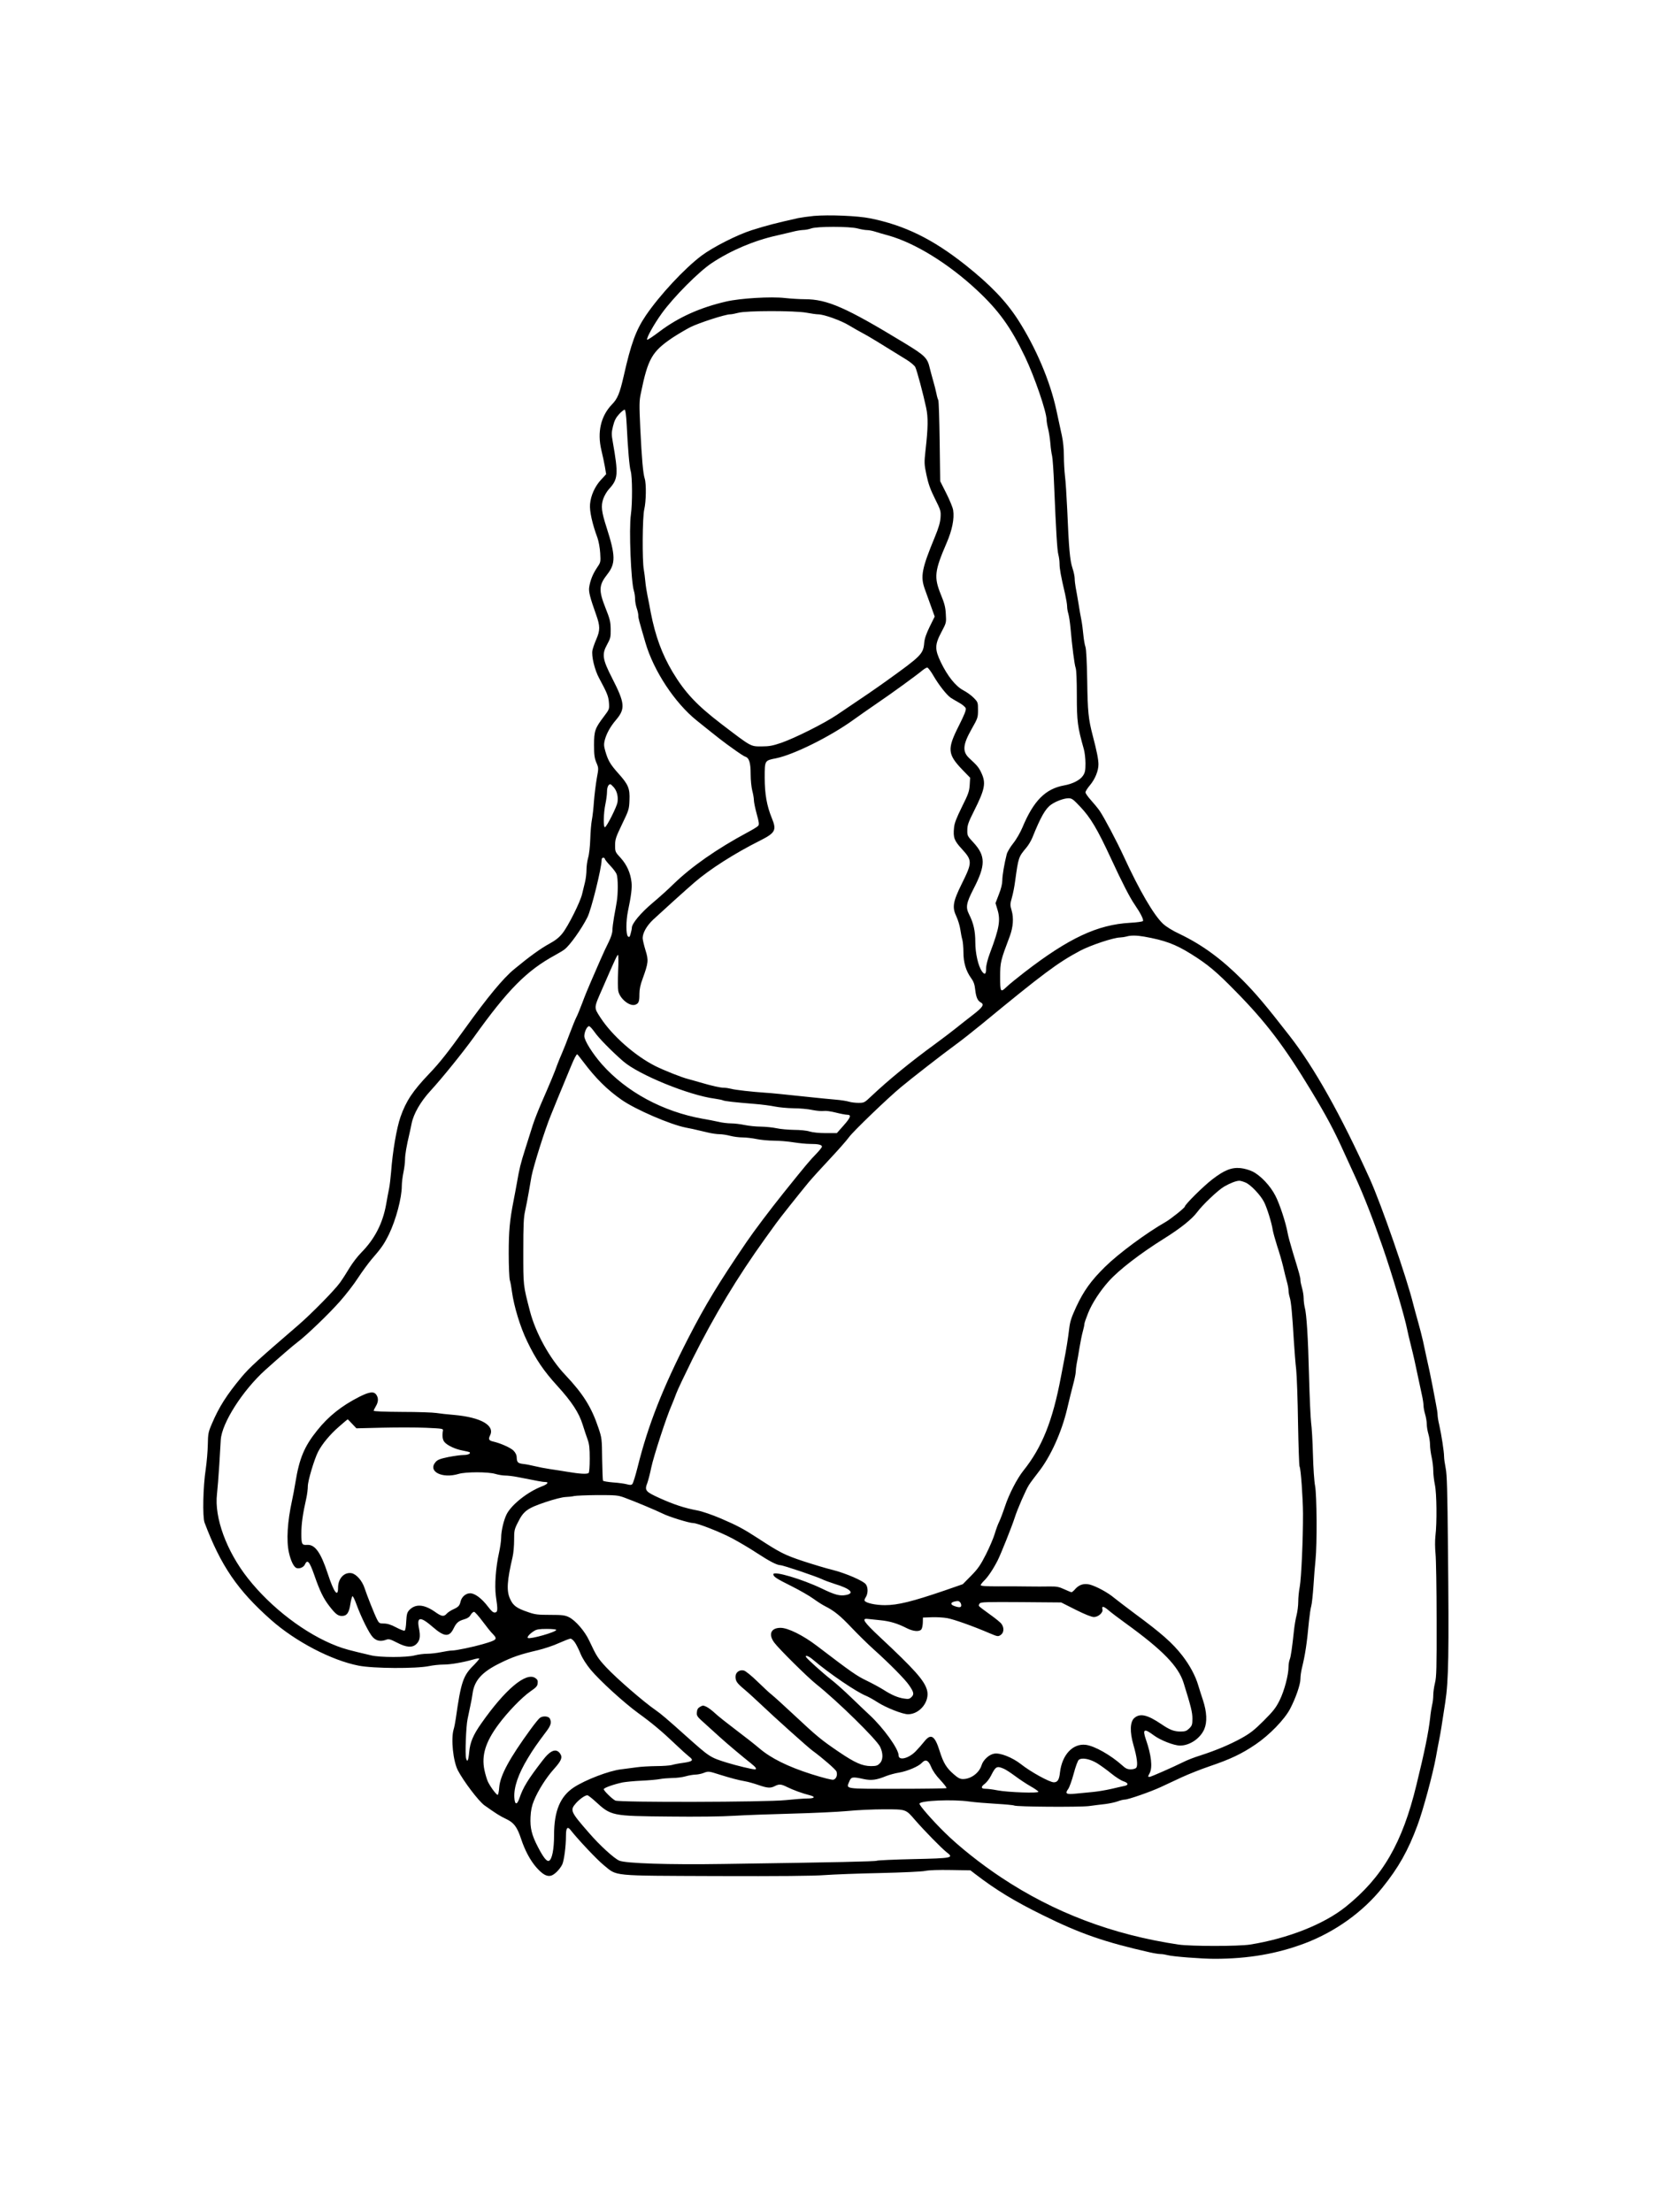 <?xml version="1.0" standalone="no"?>
<!DOCTYPE svg PUBLIC "-//W3C//DTD SVG 20010904//EN"
 "http://www.w3.org/TR/2001/REC-SVG-20010904/DTD/svg10.dtd">
<svg version="1.0" xmlns="http://www.w3.org/2000/svg"
 width="1536pt" height="2048pt" viewBox="0 0 1536 2048"
 preserveAspectRatio="xMidYMid meet">

<g transform="translate(0,2048) scale(0.1,-0.1)"
fill="#000000" stroke="none">
<path d="M7535 18481 c-49 -5 -115 -14 -145 -20 -208 -47 -280 -65 -430 -112
-135 -43 -358 -156 -465 -236 -159 -120 -386 -364 -515 -553 -92 -136 -137
-258 -205 -560 -37 -161 -57 -211 -109 -264 -103 -107 -138 -256 -98 -424 12
-48 26 -117 33 -155 l11 -67 -46 -50 c-58 -62 -96 -147 -103 -227 -6 -64 21
-184 69 -313 11 -32 22 -91 25 -140 5 -85 5 -85 -31 -138 -38 -57 -62 -117
-71 -180 -6 -39 8 -95 64 -252 38 -106 38 -145 2 -228 -16 -37 -32 -83 -36
-103 -10 -54 21 -183 63 -259 73 -136 85 -164 90 -225 4 -61 4 -61 -48 -130
-81 -107 -90 -132 -90 -261 0 -91 4 -121 21 -163 22 -51 22 -52 4 -149 -9 -53
-21 -149 -26 -212 -4 -63 -13 -140 -19 -170 -6 -30 -13 -110 -15 -178 -2 -68
-11 -146 -20 -174 -8 -28 -15 -78 -15 -110 0 -32 -6 -84 -14 -116 -8 -31 -19
-79 -26 -107 -16 -73 -131 -302 -183 -366 -32 -40 -66 -66 -123 -97 -77 -42
-183 -118 -324 -235 -102 -84 -245 -257 -454 -548 -158 -220 -238 -321 -332
-419 -152 -159 -215 -254 -266 -400 -36 -104 -73 -320 -87 -510 -5 -58 -13
-127 -19 -155 -6 -27 -18 -93 -27 -145 -32 -177 -106 -320 -230 -446 -34 -34
-82 -97 -108 -140 -26 -44 -66 -106 -89 -138 -49 -69 -265 -289 -388 -395
-373 -321 -450 -391 -525 -481 -137 -165 -207 -275 -273 -430 -34 -79 -36 -93
-38 -195 -1 -60 -10 -162 -19 -225 -25 -159 -31 -443 -11 -496 150 -398 305
-626 616 -901 226 -200 559 -374 810 -423 137 -27 532 -29 653 -4 38 8 97 14
132 14 66 0 177 19 273 46 30 9 56 13 59 10 3 -3 -20 -30 -50 -61 -99 -97
-119 -155 -167 -495 -5 -36 -14 -81 -20 -100 -26 -88 -5 -293 39 -379 52 -100
192 -285 246 -324 107 -76 145 -100 200 -126 73 -34 103 -74 140 -186 35 -106
85 -199 141 -263 55 -62 95 -86 133 -77 32 7 81 55 106 103 17 36 35 166 35
269 0 71 14 88 42 52 69 -88 245 -275 308 -326 128 -104 55 -97 1040 -101 593
-2 901 1 1005 9 83 6 314 15 515 19 208 5 388 13 418 20 33 7 123 10 235 8
l182 -3 40 -31 c195 -150 364 -253 630 -384 343 -170 573 -250 990 -344 39 -9
84 -16 100 -16 17 0 46 -5 65 -10 44 -13 316 -34 435 -34 313 0 582 47 840
145 280 107 535 290 714 514 150 186 238 343 324 575 53 141 144 480 172 635
9 50 22 122 30 160 13 64 21 116 56 345 31 202 35 449 25 1435 -5 524 -9 675
-21 732 -8 40 -15 89 -15 110 0 43 -24 200 -45 293 -9 36 -15 77 -15 92 0 15
-7 62 -16 105 -8 43 -22 114 -30 158 -17 89 -38 189 -59 280 -7 33 -21 96 -30
140 -10 44 -30 123 -45 175 -15 52 -35 127 -45 165 -60 245 -295 922 -402
1160 -270 596 -514 1031 -743 1325 -223 287 -315 395 -438 519 -193 194 -371
324 -579 424 -67 31 -126 68 -155 95 -85 79 -219 309 -363 622 -68 147 -182
362 -224 424 -17 24 -53 68 -81 99 -27 30 -50 62 -50 72 0 9 18 38 40 64 48
57 80 134 80 194 0 46 -15 123 -53 267 -40 154 -47 220 -51 510 -3 171 -9 288
-16 310 -7 19 -16 71 -20 115 -4 44 -12 105 -18 135 -6 30 -19 100 -27 155 -9
55 -21 122 -26 148 -5 27 -9 64 -9 82 0 18 -9 62 -21 97 -23 70 -33 180 -48
538 -6 129 -15 271 -21 314 -5 44 -10 126 -10 184 0 66 -7 137 -19 191 -10 47
-33 154 -51 236 -58 269 -191 580 -355 835 -113 175 -259 326 -488 508 -303
240 -563 367 -882 431 -114 23 -376 34 -520 22z m405 -116 c30 -8 69 -15 86
-15 17 0 50 -6 75 -14 24 -8 80 -24 124 -36 246 -69 555 -259 819 -505 202
-188 314 -343 446 -618 89 -186 200 -510 200 -584 0 -14 6 -51 14 -82 8 -31
17 -92 21 -136 3 -44 11 -96 16 -116 5 -20 14 -146 19 -280 18 -428 28 -593
39 -634 6 -22 11 -60 11 -85 0 -44 12 -113 51 -278 10 -45 19 -97 19 -115 0
-18 5 -48 11 -67 6 -19 15 -78 20 -130 15 -171 37 -344 48 -373 7 -17 11 -117
11 -258 0 -239 7 -289 65 -495 8 -28 15 -87 15 -131 0 -66 -4 -86 -23 -114
-26 -40 -95 -76 -175 -90 -174 -32 -283 -143 -386 -390 -19 -45 -56 -110 -85
-146 -28 -35 -55 -81 -60 -101 -22 -86 -41 -196 -41 -242 0 -31 -11 -78 -32
-130 l-31 -81 16 -53 c33 -102 20 -177 -67 -408 -22 -59 -36 -115 -36 -142 0
-56 -12 -65 -39 -28 -34 49 -61 166 -61 270 0 102 -16 175 -57 256 -34 67 -27
105 40 236 114 220 114 307 -2 432 -54 58 -56 63 -55 114 0 44 10 73 62 176
102 203 112 259 68 353 -23 50 -40 70 -109 133 -69 63 -64 126 19 273 57 100
59 107 59 176 0 70 -1 73 -39 112 -21 22 -65 54 -98 71 -71 38 -145 131 -207
259 -57 119 -57 162 5 279 46 87 46 87 41 167 -3 64 -13 101 -46 181 -65 161
-59 217 54 479 51 118 72 224 60 302 -3 23 -32 93 -63 155 l-57 113 -5 370
c-3 204 -8 375 -13 382 -4 6 -12 33 -17 60 -5 26 -19 80 -30 118 -11 39 -25
90 -31 115 -22 97 -44 118 -236 235 -541 329 -714 405 -922 405 -44 0 -127 5
-183 11 -130 15 -412 -2 -543 -32 -243 -56 -443 -146 -617 -277 -61 -46 -113
-81 -116 -77 -11 11 61 141 136 245 110 152 341 384 461 464 178 118 392 209
604 256 51 12 117 27 148 35 30 8 73 15 95 16 21 0 55 7 74 14 51 20 357 20
430 0z m-473 -780 c43 -8 92 -15 108 -15 53 0 212 -57 287 -103 40 -24 96 -56
123 -70 44 -22 170 -99 408 -247 37 -23 74 -54 81 -68 15 -29 74 -250 101
-377 19 -89 18 -183 -6 -394 -13 -118 -12 -128 9 -229 17 -80 35 -132 78 -218
54 -108 56 -115 52 -176 -3 -45 -18 -96 -52 -178 -122 -295 -136 -367 -93
-485 14 -38 40 -111 58 -161 l33 -92 -46 -93 c-32 -66 -48 -111 -51 -150 -9
-103 -27 -121 -339 -345 -105 -76 -234 -164 -468 -321 -118 -80 -394 -218
-520 -261 -76 -26 -111 -32 -175 -32 -108 0 -92 -9 -378 209 -227 174 -335
289 -451 482 -98 166 -158 329 -201 549 -8 47 -22 117 -30 155 -8 39 -17 97
-20 130 -3 33 -9 83 -14 110 -16 83 -13 490 4 560 17 71 20 236 4 285 -15 47
-27 179 -41 467 -10 219 -10 251 6 325 65 318 103 383 290 510 50 33 125 77
167 99 80 40 324 119 369 119 14 0 48 7 75 14 74 21 526 21 632 1z m-1665
-1031 c11 -232 26 -398 37 -434 16 -50 17 -299 2 -405 -19 -130 1 -621 28
-705 6 -19 11 -53 11 -76 0 -23 7 -61 15 -84 8 -23 15 -54 15 -68 0 -26 3 -36
66 -252 76 -261 271 -556 473 -719 210 -169 250 -200 339 -263 51 -37 101 -70
112 -73 36 -11 50 -56 50 -162 0 -55 7 -122 15 -153 8 -30 15 -70 15 -88 0
-18 12 -75 26 -127 22 -78 24 -98 14 -110 -7 -9 -52 -36 -99 -61 -283 -152
-517 -315 -687 -480 -44 -44 -131 -122 -193 -174 -109 -92 -191 -190 -191
-229 0 -9 -5 -33 -11 -54 -8 -32 -13 -36 -25 -26 -19 16 -19 142 0 234 29 138
39 214 33 267 -9 85 -43 162 -100 225 -51 55 -52 58 -52 118 0 55 7 75 65 196
62 128 65 138 68 220 5 110 -11 147 -103 249 -74 83 -95 118 -120 204 -14 48
-15 66 -6 103 16 62 52 127 106 190 86 102 81 154 -38 386 -90 176 -96 220
-45 312 30 55 33 67 32 140 -1 70 -7 94 -48 197 -64 162 -62 211 16 310 79
101 78 173 -7 438 -46 143 -52 195 -30 261 10 29 34 71 55 93 83 91 86 135 34
432 -13 74 -13 88 2 150 13 52 27 78 57 111 22 24 45 42 51 40 7 -2 14 -54 18
-133z m2841 -2331 c49 -84 119 -173 157 -201 13 -9 49 -30 79 -47 30 -16 58
-40 62 -51 6 -16 -10 -56 -63 -162 -110 -217 -106 -264 34 -410 l70 -72 -4
-68 c-4 -59 -13 -84 -72 -202 -50 -102 -69 -149 -73 -192 -9 -92 1 -120 72
-197 98 -107 98 -125 0 -322 -83 -168 -91 -218 -50 -304 15 -32 31 -85 36
-119 5 -34 13 -77 19 -96 5 -19 10 -71 10 -116 0 -95 23 -172 71 -239 24 -33
33 -59 38 -107 8 -70 22 -102 51 -118 36 -19 20 -44 -72 -115 -50 -38 -121
-95 -159 -125 -37 -30 -123 -95 -191 -145 -225 -164 -431 -332 -595 -487 -59
-56 -63 -58 -115 -58 -29 0 -69 5 -88 11 -19 6 -75 15 -125 19 -49 4 -137 13
-195 19 -306 32 -400 42 -455 45 -120 8 -281 26 -315 36 -19 5 -50 10 -68 10
-33 0 -106 16 -222 50 -36 11 -85 24 -110 31 -57 14 -223 80 -303 120 -188 95
-398 280 -507 447 -63 98 -64 85 18 272 116 267 136 310 144 310 4 0 5 -67 1
-148 -3 -81 -3 -165 1 -185 14 -73 107 -148 159 -128 31 12 37 29 37 101 0 40
9 84 29 137 54 149 57 172 27 267 -14 46 -26 97 -26 112 1 49 38 114 97 170
96 89 303 276 383 345 141 122 373 270 607 387 142 72 155 96 109 208 -47 115
-66 224 -66 375 0 160 -1 158 105 179 163 33 500 200 715 355 47 34 147 104
223 156 133 90 361 256 420 305 16 13 35 24 42 24 7 0 34 -35 58 -77z m-2959
-1033 c29 -35 41 -85 33 -138 -7 -42 -98 -224 -116 -230 -16 -5 -14 128 4 213
8 38 15 90 15 115 0 42 13 70 31 70 4 0 19 -14 33 -30z m4317 -178 c95 -100
158 -205 284 -477 105 -227 176 -365 219 -427 58 -85 86 -142 78 -155 -4 -5
-57 -13 -119 -16 -302 -17 -567 -141 -978 -458 -71 -55 -146 -116 -165 -135
-57 -55 -60 -50 -60 94 0 135 4 149 90 377 30 82 37 167 16 237 -15 51 -14 59
3 119 10 35 24 105 30 154 30 218 31 221 103 307 20 23 45 66 56 93 77 191
120 268 174 306 43 31 117 58 159 59 33 0 44 -8 110 -78z m-4401 -483 c0 -5
22 -34 49 -62 28 -29 55 -65 60 -81 14 -34 14 -182 1 -255 -5 -31 -16 -94 -25
-141 -8 -47 -15 -102 -15 -123 0 -23 -13 -64 -33 -105 -19 -37 -55 -114 -80
-172 -25 -58 -65 -148 -87 -200 -23 -52 -59 -140 -79 -195 -21 -55 -45 -115
-55 -133 -9 -17 -37 -86 -62 -152 -24 -66 -56 -146 -70 -178 -14 -31 -34 -81
-45 -110 -20 -59 -63 -162 -146 -352 -30 -69 -66 -161 -80 -205 -14 -44 -45
-141 -68 -215 -46 -145 -56 -186 -80 -325 -9 -49 -22 -121 -30 -160 -36 -183
-45 -284 -45 -490 0 -116 5 -226 10 -245 6 -19 15 -68 20 -108 18 -134 77
-329 141 -460 80 -167 154 -275 279 -412 133 -146 201 -249 235 -360 15 -47
35 -109 46 -138 15 -42 19 -81 19 -176 0 -72 -4 -126 -10 -132 -13 -13 -82 -9
-200 11 -47 8 -119 19 -160 25 -41 6 -104 18 -140 27 -36 9 -83 18 -105 20
-50 6 -59 15 -61 58 0 24 -10 45 -29 65 -26 27 -120 69 -190 85 -39 9 -45 21
-28 56 47 93 -85 168 -332 190 -60 5 -135 13 -165 18 -30 5 -173 10 -317 10
-164 1 -263 5 -263 11 0 5 9 24 20 42 24 40 25 76 4 106 -23 33 -63 28 -157
-19 -163 -83 -284 -178 -391 -312 -118 -147 -165 -258 -201 -482 -9 -55 -23
-129 -31 -165 -43 -197 -54 -372 -29 -483 17 -77 45 -134 70 -143 26 -10 65 6
77 31 24 53 43 31 88 -97 52 -150 85 -217 141 -289 55 -71 78 -89 115 -89 45
0 66 29 78 111 6 38 15 71 20 72 4 1 21 -33 36 -75 45 -123 118 -270 152 -305
34 -35 72 -42 124 -23 23 9 37 5 98 -26 88 -46 142 -50 180 -15 34 32 40 70
25 147 -22 109 13 112 130 10 105 -91 151 -94 191 -11 26 53 44 68 98 84 31 9
49 21 60 42 10 16 24 28 32 27 8 -2 43 -41 78 -88 35 -47 76 -99 93 -115 48
-51 43 -57 -91 -96 -89 -26 -247 -59 -284 -59 -17 0 -63 -7 -101 -15 -39 -8
-97 -15 -130 -15 -33 0 -85 -7 -115 -15 -74 -20 -320 -20 -403 0 -205 48 -249
60 -317 86 -289 110 -610 354 -826 629 -197 250 -311 561 -285 779 5 47 15
167 21 266 6 99 12 205 14 236 10 156 203 457 412 646 137 123 260 229 299
258 76 56 292 263 392 377 55 62 131 160 168 218 38 58 94 134 124 170 95 109
117 142 163 235 64 133 118 336 118 445 0 30 7 87 15 125 8 39 15 93 15 120 0
46 14 127 42 245 6 25 14 65 19 89 18 90 83 203 174 302 110 120 298 353 400
494 319 446 491 619 755 763 36 20 75 43 87 53 48 36 156 187 211 296 36 69
132 458 132 530 0 14 6 23 15 23 8 0 15 -5 15 -11z m4994 -720 c191 -34 287
-70 431 -159 157 -98 235 -163 415 -347 282 -286 453 -512 701 -923 142 -235
210 -363 299 -560 27 -58 76 -166 110 -240 75 -164 160 -380 250 -640 86 -246
207 -654 229 -770 5 -25 20 -90 34 -145 25 -99 40 -167 72 -320 9 -44 23 -109
31 -145 8 -36 14 -78 14 -95 0 -16 7 -52 15 -79 8 -27 15 -68 15 -91 0 -23 7
-64 15 -91 8 -27 15 -71 15 -99 0 -27 7 -79 15 -115 8 -36 15 -92 15 -125 0
-33 7 -91 15 -130 17 -79 20 -351 5 -475 -5 -44 -4 -112 1 -164 5 -48 10 -323
10 -610 1 -445 -1 -531 -15 -586 -9 -36 -16 -87 -16 -115 0 -27 -5 -68 -11
-90 -5 -22 -14 -76 -18 -120 -15 -132 -50 -306 -127 -620 -130 -537 -313 -853
-654 -1127 -202 -162 -535 -294 -885 -350 -106 -17 -551 -17 -665 0 -609 91
-1149 295 -1640 621 -190 126 -393 287 -526 419 -113 111 -236 252 -231 265 9
28 309 41 462 19 50 -7 160 -16 247 -21 86 -5 161 -12 168 -16 20 -12 601 -16
692 -5 45 6 115 15 153 19 39 5 90 16 114 25 24 9 53 16 65 16 32 0 238 72
331 115 44 21 132 61 195 91 63 29 181 76 261 103 194 66 296 115 423 201 130
88 268 231 320 329 52 99 96 226 96 277 0 24 6 70 14 102 30 122 46 225 65
432 6 58 15 121 21 140 6 19 15 105 21 190 5 85 14 193 19 240 15 144 12 600
-4 683 -8 40 -17 170 -20 292 -3 121 -11 254 -17 295 -5 41 -14 233 -19 425
-9 367 -23 582 -40 643 -5 20 -10 58 -10 83 0 25 -7 68 -15 95 -8 27 -15 60
-15 73 0 26 -7 51 -71 260 -22 73 -44 154 -48 180 -16 91 -74 268 -113 342
-47 92 -138 188 -212 224 -28 14 -78 28 -111 31 -83 8 -151 -19 -263 -106 -82
-63 -252 -232 -252 -250 0 -11 -131 -116 -177 -142 -179 -102 -436 -292 -562
-416 -130 -128 -197 -222 -266 -369 -46 -100 -58 -137 -66 -205 -10 -86 -28
-199 -49 -303 -6 -33 -18 -96 -27 -140 -77 -410 -175 -654 -348 -870 -57 -71
-133 -217 -170 -330 -20 -60 -45 -125 -55 -145 -10 -19 -28 -68 -40 -109 -12
-40 -49 -127 -82 -192 -50 -98 -73 -132 -137 -197 l-77 -78 -164 -57 c-304
-104 -438 -137 -557 -137 -85 0 -175 19 -188 41 -3 4 2 20 11 33 21 33 22 87
2 117 -21 33 -188 105 -312 136 -55 13 -177 50 -269 80 -172 57 -215 79 -419
212 -134 87 -192 118 -343 183 -83 35 -172 66 -220 75 -118 22 -217 55 -348
114 -132 60 -141 71 -113 142 8 23 25 87 36 142 21 101 142 473 188 575 13 30
32 79 43 109 10 29 78 172 150 318 203 406 417 761 673 1117 39 54 85 117 101
140 34 48 206 264 298 376 34 41 125 141 202 223 77 82 156 172 176 200 34 49
357 360 479 461 89 75 386 306 500 389 58 42 168 129 245 192 573 472 707 572
915 683 99 52 306 121 369 123 20 1 47 5 61 9 37 12 96 11 164 -1z m-5091
-881 c38 -56 159 -179 267 -273 144 -125 609 -315 848 -346 35 -5 68 -12 74
-15 13 -8 111 -19 298 -34 63 -5 147 -16 185 -24 39 -8 116 -15 172 -16 56 0
135 -7 175 -16 40 -8 87 -12 105 -9 19 3 65 -3 112 -15 43 -11 91 -20 105 -20
41 0 32 -26 -35 -101 l-61 -69 -102 0 c-60 0 -121 6 -150 15 -28 9 -90 15
-145 15 -53 1 -125 7 -161 15 -36 8 -101 14 -145 15 -44 0 -112 7 -150 15 -39
8 -95 15 -125 15 -30 0 -84 6 -120 15 -36 8 -101 21 -145 28 -368 66 -705 248
-932 504 -87 99 -163 220 -163 261 0 39 25 92 44 92 7 0 29 -24 49 -52z m-105
-275 c117 -156 224 -262 359 -356 128 -89 447 -227 593 -256 44 -8 62 -12 202
-45 36 -9 86 -16 110 -16 23 0 68 -7 98 -15 30 -8 82 -15 115 -15 33 0 92 -7
130 -15 39 -8 111 -15 160 -15 50 0 131 -7 180 -15 50 -8 119 -15 155 -15 77
0 110 -8 110 -25 0 -7 -24 -37 -52 -66 -58 -59 -96 -104 -303 -362 -124 -155
-273 -352 -345 -458 -253 -372 -380 -580 -536 -884 -238 -463 -374 -809 -470
-1195 -20 -80 -42 -151 -49 -158 -9 -11 -21 -11 -51 -3 -22 6 -79 14 -127 17
-48 4 -90 11 -94 16 -3 6 -6 96 -8 201 -2 186 -3 195 -34 287 -65 194 -142
316 -307 491 -144 151 -274 387 -327 589 -64 247 -62 233 -62 555 0 245 3 314
17 375 9 41 24 118 33 170 9 52 21 120 26 150 19 97 125 435 179 565 18 44 47
116 65 160 18 44 45 109 60 145 15 36 43 103 62 150 31 75 50 110 58 110 1 0
25 -30 53 -67z m6137 -1122 c48 -22 137 -116 169 -180 27 -53 71 -195 80 -259
4 -23 22 -88 40 -145 19 -56 44 -142 56 -192 11 -49 27 -113 35 -141 8 -28 15
-64 15 -80 0 -16 5 -45 11 -64 13 -40 24 -161 38 -400 6 -91 15 -212 22 -270
6 -58 14 -280 17 -495 4 -214 10 -395 14 -401 12 -18 31 -292 32 -434 1 -237
-16 -605 -30 -679 -8 -40 -14 -102 -14 -138 0 -36 -7 -92 -15 -124 -9 -33 -20
-99 -25 -147 -17 -158 -28 -237 -39 -265 -6 -16 -11 -46 -11 -68 0 -75 -39
-222 -82 -309 -35 -71 -60 -102 -148 -190 -85 -85 -124 -116 -205 -161 -109
-60 -232 -112 -383 -161 -53 -16 -124 -44 -157 -61 -95 -47 -299 -137 -312
-137 -16 0 -16 2 2 36 27 53 15 165 -35 309 -34 98 -17 107 71 41 61 -46 188
-96 245 -96 89 0 187 66 224 152 28 66 24 158 -12 268 -14 41 -33 102 -43 135
-26 90 -80 190 -150 280 -90 115 -188 202 -440 388 -77 57 -162 123 -190 145
-58 49 -162 105 -223 122 -54 14 -99 1 -136 -40 -14 -17 -30 -30 -35 -30 -5 0
-35 12 -67 27 -50 23 -71 27 -139 26 -44 -1 -132 -1 -195 0 -63 1 -188 2 -277
1 -114 0 -163 3 -163 11 0 6 14 24 31 41 35 33 85 108 125 186 31 61 133 317
159 398 24 77 102 256 132 303 13 21 53 74 87 118 113 143 216 371 267 589 16
69 40 167 54 219 14 51 25 106 25 121 0 16 4 50 9 77 6 26 17 93 26 148 9 55
23 123 31 151 8 28 14 58 14 67 0 9 16 55 35 102 36 90 111 205 191 294 95
106 293 258 514 396 152 95 256 179 304 243 49 67 193 204 250 237 55 32 112
54 141 54 11 0 38 -8 60 -18z m-8274 -2233 l39 -41 242 6 c134 3 315 3 403 -1
153 -7 160 -8 156 -27 -9 -48 -3 -86 15 -106 28 -32 102 -66 169 -78 32 -6 60
-13 63 -15 13 -13 -15 -26 -56 -26 -26 0 -90 -9 -142 -19 -76 -16 -99 -25
-117 -46 -75 -87 60 -156 213 -110 66 20 274 20 340 0 27 -8 68 -15 91 -15 23
0 75 -6 115 -14 195 -39 235 -46 257 -46 36 0 20 -21 -31 -40 -131 -50 -281
-168 -327 -258 -27 -54 -51 -154 -51 -218 0 -27 -9 -90 -20 -140 -30 -134 -42
-302 -29 -399 19 -129 18 -149 -8 -153 -16 -2 -32 11 -64 53 -58 77 -122 125
-166 125 -40 0 -79 -33 -89 -77 -9 -39 -20 -50 -68 -72 -22 -10 -50 -28 -60
-40 -27 -30 -47 -27 -110 18 -101 70 -180 75 -237 15 -20 -22 -24 -38 -28
-105 -2 -50 -8 -82 -15 -85 -7 -3 -42 11 -80 31 -47 25 -81 35 -112 35 -40 0
-45 3 -63 38 -24 47 -93 221 -116 291 -22 67 -75 128 -120 137 -68 12 -125
-49 -125 -134 0 -96 -39 -43 -95 128 -65 198 -119 274 -193 268 -47 -3 -52 6
-52 105 0 87 13 182 46 327 8 36 14 86 14 111 0 50 59 248 95 319 38 73 110
160 193 232 42 37 79 68 81 68 2 0 21 -19 42 -42z m2519 -682 c94 -34 296
-119 357 -149 54 -28 245 -87 281 -87 39 0 244 -80 360 -141 64 -34 167 -95
229 -136 118 -77 185 -112 218 -113 25 0 335 -105 384 -129 20 -10 74 -30 121
-45 143 -43 187 -86 103 -102 -58 -11 -103 1 -227 61 -182 87 -446 165 -446
131 0 -22 29 -41 170 -111 74 -37 164 -89 200 -115 36 -26 85 -58 110 -70 83
-42 140 -88 243 -197 56 -59 149 -151 207 -203 147 -132 290 -277 326 -330 45
-65 49 -85 24 -110 -19 -19 -29 -21 -68 -15 -58 8 -117 33 -196 84 -34 21
-104 59 -156 84 -89 43 -138 77 -455 319 -130 99 -269 168 -338 168 -89 0
-115 -59 -59 -136 43 -58 306 -319 390 -386 199 -159 557 -510 591 -580 29
-61 28 -122 -4 -153 -20 -21 -34 -25 -82 -25 -80 1 -147 30 -300 134 -160 109
-197 139 -413 341 -96 90 -188 173 -205 186 -16 12 -75 66 -130 120 -55 54
-113 101 -128 104 -40 10 -77 -17 -77 -56 0 -43 12 -60 82 -119 35 -29 108
-96 164 -149 112 -107 422 -385 464 -416 97 -71 220 -178 225 -196 11 -33 -3
-68 -29 -75 -15 -3 -90 16 -202 51 -220 70 -377 148 -484 240 -41 35 -138 111
-215 169 -77 58 -163 126 -191 152 -28 27 -66 55 -83 63 -29 14 -35 14 -59 0
-20 -11 -28 -24 -30 -51 -3 -33 2 -40 74 -104 42 -38 104 -94 138 -125 67 -61
211 -182 287 -242 48 -38 61 -57 37 -57 -26 0 -166 34 -258 62 -157 49 -158
50 -380 248 -175 157 -233 206 -281 239 -109 75 -357 290 -455 394 -79 85 -92
106 -158 247 -41 89 -128 189 -189 219 -37 18 -62 21 -173 21 -112 0 -141 3
-203 25 -107 36 -140 60 -168 122 -35 75 -29 167 23 390 8 34 14 104 14 156 0
88 2 99 36 165 51 103 86 129 252 185 83 28 159 47 188 48 27 1 63 5 79 9 17
4 113 8 215 9 170 0 190 -1 250 -23z m3108 -968 c7 -7 12 -20 12 -30 0 -21
-20 -22 -67 -5 -34 13 -33 31 2 40 34 8 41 7 53 -5z m1072 -71 c86 -43 147
-67 168 -67 40 0 87 41 79 71 -9 33 10 31 56 -8 24 -21 97 -76 162 -123 341
-247 486 -396 534 -551 68 -218 81 -271 81 -329 0 -55 -3 -65 -29 -91 -25 -24
-37 -29 -81 -29 -60 0 -99 15 -177 68 -130 88 -197 103 -250 58 -41 -35 -44
-129 -9 -250 33 -114 43 -191 26 -211 -7 -9 -29 -15 -51 -15 -31 0 -48 8 -79
37 -108 96 -256 180 -338 190 -120 14 -219 -93 -238 -255 -7 -68 -22 -92 -57
-92 -39 0 -214 96 -306 169 -78 61 -193 107 -247 96 -47 -8 -101 -58 -116
-107 -21 -70 -98 -128 -172 -128 -27 0 -46 10 -84 43 -69 59 -98 107 -132 216
-45 144 -81 166 -142 89 -18 -23 -53 -63 -78 -89 -65 -68 -160 -92 -160 -40 0
60 -142 257 -270 375 -30 28 -107 101 -170 162 -63 61 -146 135 -185 165 -77
60 -228 196 -233 210 -8 20 27 7 64 -25 149 -127 406 -302 494 -336 19 -8 67
-34 105 -59 80 -51 232 -111 282 -111 111 0 206 123 175 227 -26 88 -117 190
-435 487 -147 138 -172 174 -117 169 14 -2 66 -7 115 -12 94 -9 164 -30 252
-75 58 -29 114 -34 133 -11 7 8 13 36 14 62 l1 48 80 3 c44 2 109 -2 144 -8
62 -11 240 -74 398 -142 69 -29 74 -30 98 -14 29 19 34 64 9 100 -8 14 -58 54
-110 91 -52 37 -97 71 -100 77 -3 5 0 16 7 24 10 13 63 14 383 12 l371 -3 135
-68z m-4810 -186 c0 -20 -240 -88 -262 -75 -12 8 18 41 57 65 23 15 50 19 118
19 48 0 87 -4 87 -9z m174 -118 c14 -21 37 -68 52 -105 17 -41 52 -96 93 -146
85 -102 309 -306 441 -402 125 -90 225 -174 345 -289 50 -48 106 -98 125 -113
45 -34 35 -45 -55 -58 -39 -5 -86 -14 -105 -20 -19 -5 -84 -10 -145 -10 -60
-1 -141 -5 -180 -11 -38 -5 -104 -14 -145 -19 -111 -13 -328 -96 -437 -167
-126 -83 -183 -218 -183 -441 0 -133 -19 -228 -48 -239 -20 -8 -51 31 -101
127 -58 111 -74 177 -69 279 3 62 12 104 31 150 38 94 114 214 184 292 70 78
83 108 60 143 -36 54 -90 35 -162 -60 -136 -176 -182 -251 -215 -349 -23 -68
-44 -66 -48 5 -5 95 36 216 125 363 50 83 79 125 175 253 39 52 46 81 28 115
-13 22 -65 26 -92 5 -10 -7 -47 -53 -83 -102 -199 -273 -284 -430 -293 -541
-2 -35 -9 -66 -13 -69 -9 -5 -61 62 -90 118 -10 20 -25 70 -34 112 -28 135 10
259 129 420 86 116 215 250 296 307 54 37 66 50 68 76 3 25 -2 35 -23 49 -86
56 -279 -107 -499 -421 -76 -108 -104 -176 -112 -266 -7 -78 -18 -100 -29 -56
-10 38 0 298 14 362 7 33 19 89 26 125 8 36 17 85 20 109 16 124 87 202 254
284 115 57 188 82 351 120 58 14 146 43 195 66 50 22 98 41 107 41 10 0 29
-17 42 -37z m4833 -1116 c32 -20 92 -63 131 -95 40 -33 91 -65 112 -72 46 -15
52 -35 13 -43 -16 -3 -71 -16 -123 -28 -52 -12 -131 -25 -175 -29 -44 -4 -114
-11 -156 -15 -87 -9 -101 0 -69 43 11 15 34 79 51 142 17 65 38 121 47 128 29
23 102 9 169 -31z m-1536 -34 c15 -37 45 -80 86 -123 34 -37 60 -70 56 -74 -3
-3 -208 -6 -455 -6 -499 0 -474 -4 -445 67 17 44 30 46 134 23 70 -15 118 -9
208 28 28 11 82 26 120 32 76 13 180 57 210 90 34 37 60 26 86 -37z m672 -17
c18 -7 66 -39 107 -69 41 -31 105 -73 142 -94 37 -21 69 -43 72 -50 6 -16
-284 -6 -381 13 -40 8 -88 14 -108 14 -44 0 -46 18 -5 48 16 13 42 46 56 75
43 85 53 90 117 63z m-2630 -55 c103 -32 170 -50 237 -62 25 -4 78 -19 119
-33 86 -30 115 -32 155 -11 39 20 59 19 114 -9 52 -26 144 -60 210 -76 57 -15
44 -30 -26 -30 -31 0 -120 -7 -197 -15 -179 -19 -1543 -22 -1578 -4 -31 16
-107 91 -107 105 0 13 91 45 175 63 28 5 106 13 175 16 69 3 145 10 170 15 25
5 77 9 116 10 39 0 93 7 120 15 27 8 67 15 89 16 22 0 56 7 75 14 49 19 50 19
153 -14z m-1155 -244 c152 -139 149 -139 692 -144 246 -3 488 0 595 7 99 6
340 15 535 20 195 5 427 16 514 24 88 9 240 16 339 16 208 0 202 2 289 -99 87
-100 248 -264 293 -299 68 -52 55 -55 -310 -63 -178 -4 -330 -11 -337 -15 -12
-7 -372 -15 -1418 -30 -506 -8 -908 5 -967 31 -48 21 -182 143 -280 257 -172
197 -177 209 -121 274 35 39 84 74 106 74 7 0 38 -24 70 -53z"/>
</g>
</svg>
